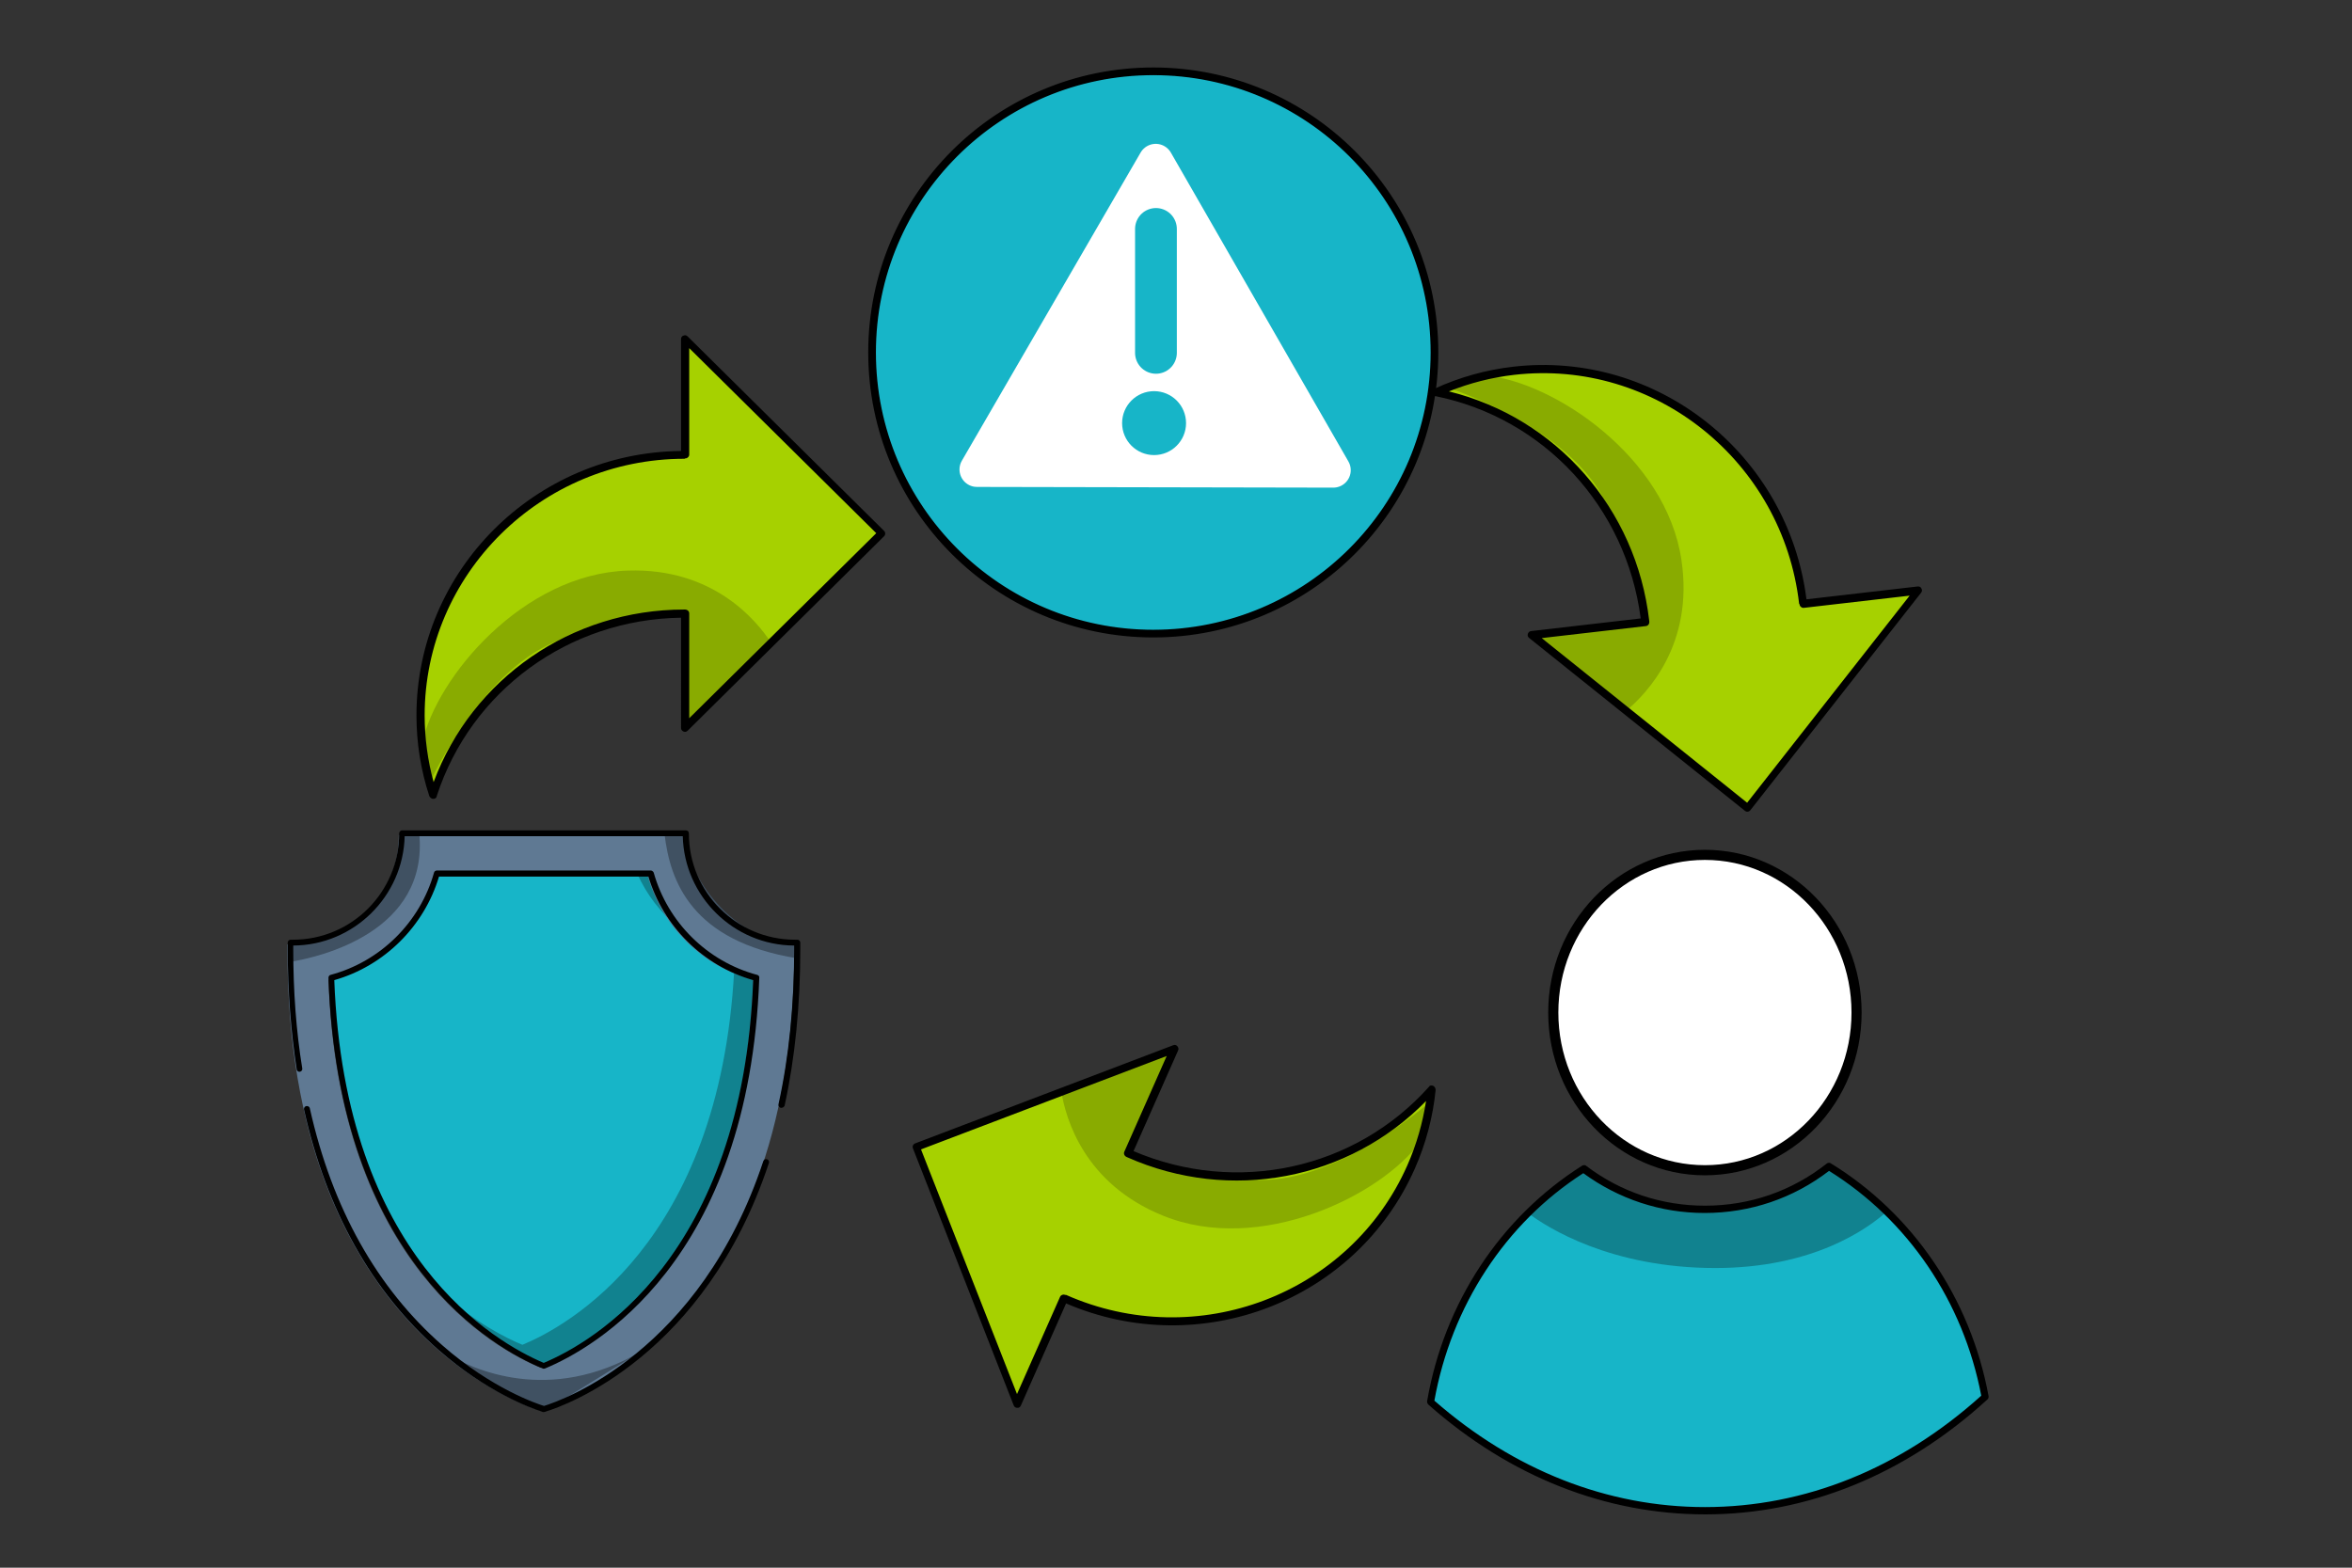 <?xml version="1.0" encoding="UTF-8" standalone="no"?>
<!-- Generator: Adobe Illustrator 24.3.0, SVG Export Plug-In . SVG Version: 6.00 Build 0)  -->

<svg
   version="1.1"
   id="Capa_1"
   x="0px"
   y="0px"
   viewBox="0 0 300 200"
   style="enable-background:new 0 0 300 200;"
   xml:space="preserve"
   sodipodi:docname="sse.svg"
   inkscape:version="1.1.2 (0a00cf5339, 2022-02-04)"
   xmlns:inkscape="http://www.inkscape.org/namespaces/inkscape"
   xmlns:sodipodi="http://sodipodi.sourceforge.net/DTD/sodipodi-0.dtd"
   xmlns="http://www.w3.org/2000/svg"
   xmlns:svg="http://www.w3.org/2000/svg"
   xmlns:rdf="http://www.w3.org/1999/02/22-rdf-syntax-ns#"
   xmlns:cc="http://creativecommons.org/ns#"
   xmlns:dc="http://purl.org/dc/elements/1.1/"><rect x="0" y="0" width="300" height="200" fill="#333333" stroke="none"/><defs
   id="defs1102" /><sodipodi:namedview
   pagecolor="#ffffff"
   bordercolor="#666666"
   borderopacity="1"
   objecttolerance="10"
   gridtolerance="10"
   guidetolerance="10"
   inkscape:pageopacity="0"
   inkscape:pageshadow="2"
   inkscape:window-width="1920"
   inkscape:window-height="1043"
   id="namedview1100"
   showgrid="false"
   inkscape:snap-global="false"
   showguides="true"
   inkscape:zoom="1.5079052"
   inkscape:cx="273.8899"
   inkscape:cy="180.05111"
   inkscape:window-x="0"
   inkscape:window-y="1080"
   inkscape:window-maximized="1"
   inkscape:current-layer="Capa_1"
   inkscape:guide-bbox="true"
   inkscape:pagecheckerboard="false"><sodipodi:guide
     position="-343.259,264.478"
     orientation="1,0"
     id="guide917"
     inkscape:locked="false" /><sodipodi:guide
     position="224.619,271.981"
     orientation="1,0"
     id="guide919"
     inkscape:locked="false" /><sodipodi:guide
     position="79.083,60.514"
     orientation="0,1"
     id="guide921"
     inkscape:locked="false" /></sodipodi:namedview>
<style
   type="text/css"
   id="style815">
	.st0{fill:#5F7993;}
	.st1{fill:#17B5C8;}
	.st2{fill:#11828F;}
	.st3{fill:#405162;}
	.st4{fill:#A6D100;}
	.st5{fill:#89AB00;}
	.st6{fill:#FFFFFF;}
	.st7{fill:none;stroke:#17B5C8;stroke-width:2;stroke-miterlimit:10;}
</style>

<circle
   style="fill:#17b5c8;stroke-width:0.982;stroke-linecap:round;stroke-linejoin:round;stroke-dasharray:0.098,0.098;stroke:#000000;stroke-miterlimit:4;stroke-dashoffset:0"
   id="path1208"
   cx="147.101"
   cy="44.966"
   r="35.867" /><path
   sodipodi:type="star"
   style="opacity:1;fill:#ffffff;fill-opacity:1;fill-rule:nonzero;stroke:#ffffff;stroke-width:4.564;stroke-linecap:round;stroke-linejoin:round;stroke-miterlimit:4;stroke-dasharray:none;stroke-dashoffset:0;stroke-opacity:1"
   id="path904"
   sodipodi:sides="3"
   sodipodi:cx="16.163057"
   sodipodi:cy="32.448406"
   sodipodi:r1="26.884964"
   sodipodi:r2="13.442482"
   sodipodi:arg1="0.52558379"
   sodipodi:arg2="1.5727813"
   inkscape:flatsided="true"
   inkscape:rounded="0"
   inkscape:randomized="0"
   inkscape:transform-center-x="0.026683551"
   inkscape:transform-center-y="-6.6981193"
   transform="matrix(0.976,0,0,0.976,131.588,15.149)"
   d="M 39.419,45.937 -7.147,45.845 16.216,5.563 Z" /><path
   style="fill:#17b5c8;stroke:#17b5c8;stroke-width:5.328;stroke-linecap:round;stroke-linejoin:round;stroke-miterlimit:4;stroke-dasharray:none;stroke-opacity:1"
   d="M 147.443,29.206 V 45.016"
   id="path906"
   inkscape:connector-curvature="0"
   sodipodi:nodetypes="cc" /><circle
   style="fill:#17b5c8;fill-opacity:1;fill-rule:nonzero;stroke:#17b5c8;stroke-width:3.508;stroke-linecap:butt;stroke-linejoin:round;stroke-miterlimit:4;stroke-dasharray:none;stroke-dashoffset:0;stroke-opacity:1"
   id="path1466"
   cx="147.204"
   cy="53.98"
   r="2.324" /><g
   id="g1670"
   transform="translate(11.824,2.711)"><path
     class="st1"
     d="m 57.528,171.532 c -5.677,-2.338 -25.825,-13.172 -27.086,-49.497 6.493,-1.744 11.651,-6.827 13.469,-13.32 h 27.272 c 1.818,6.493 6.939,11.577 13.469,13.32 -1.299,36.325 -21.446,47.16 -27.123,49.497 z"
     id="path4"
     style="fill:#17b5c8;stroke-width:0.371" /><g
     id="g10"
     transform="matrix(0.371,0,0,0.371,1.946,103.112)"><path
       class="st2"
       d="m 196.3,33.9 c -4.4,-5.4 -7.8,-11.8 -9.7,-18.7 H 182 c 3.2,7.3 8.2,13.6 14.3,18.7 z"
       id="path6" /><path
       class="st2"
       d="m 215.3,48.4 c -5,94.2 -57.8,122.6 -72.8,128.8 -5.6,-2.3 -16.3,-7.6 -27.8,-18.1 14.1,15.5 28.4,22.7 35.1,25.4 15.3,-6.3 69.6,-35.5 73,-133.4 -2.6,-0.7 -5.1,-1.7 -7.5,-2.7 z"
       id="path8" /></g><path
     class="st4"
     d="m 89.178,117.768 c -7.681,0 -13.914,-6.234 -13.914,-13.914 0,0 0,-0.037 0,-0.037 H 57.231 57.12 39.05 c 0,0 0,0.037 0,0.037 0,7.681 -6.234,13.914 -13.914,13.914 -0.111,0 -0.186,0 -0.297,0 v 0.816 c 0,48.124 30.24,58.031 32.281,58.662 v 0.037 c 0,0 0.037,0 0.037,0 0.037,0 0.037,0 0.037,0 v -0.037 c 2.004,-0.594 32.281,-10.538 32.281,-58.662 v -0.816 c -0.074,0 -0.186,0 -0.297,0 z m -32.021,54.024 c -5.677,-2.338 -25.825,-13.172 -27.086,-49.497 6.493,-1.744 11.651,-6.827 13.432,-13.32 h 27.272 c 1.818,6.493 6.938,11.577 13.469,13.32 -1.262,36.325 -21.409,47.16 -27.086,49.497 z"
     id="path26"
     style="fill:#5f7993;stroke-width:0.371" /><path
     class="st5"
     d="M 41.647,103.557 H 39.421 c 0,0 0,0.037 0,0.037 0,7.681 -6.234,13.914 -13.914,13.914 -0.111,0 -0.186,0 -0.297,0 v 0.816 c 0,0.557 0,1.113 0,1.67 3.71,-0.594 17.699,-3.785 16.437,-16.437 z"
     id="path28"
     style="fill:#405162;stroke-width:0.371" /><path
     class="st5"
     d="M 89.846,117.731 89.623,117.546 c -0.037,0 -0.037,0 -0.074,0 -7.013,0 -13.283,-7.198 -14.248,-13.951 H 73.446 72.926 c 0.705,6.196 3.488,13.766 16.92,15.955 0,-0.371 0,-0.779 0,-1.15 z"
     id="path30"
     style="fill:#405162;stroke-width:0.371" /><g
     id="g38"
     transform="matrix(0.371,0,0,0.371,1.946,103.112)"
     style="fill:#405162"><path
       class="st5"
       d="m 115.4,179.7 -4.3,-3 c 0,0.1 1.5,1.3 4.3,3 z"
       id="path32"
       style="fill:#405162" /><path
       class="st5"
       d="m 183.5,179.5 -0.2,0.1 c 0,0 0.1,0 0.2,-0.1 -0.1,0 -0.1,0 0,0 z"
       id="path34"
       style="fill:#405162" /><path
       class="st5"
       d="m 115.4,179.7 24.1,16.4 c 4.8,2.3 8.2,3.4 9.1,3.6 v 0.1 c 0,0 0.1,0 0.1,0 0.1,0 0.1,0 0.1,0 v -0.1 c 0.6,-0.2 2,-0.6 4.1,-1.4 l 30.2,-18.7 c -31.3,18.2 -57.6,6.3 -67.7,0.1 z"
       id="path36"
       style="fill:#405162" /></g><path
     d="m 57.454,177.432 c -0.074,0 -0.148,-0.037 -0.223,-0.074 0,0 0,0 0,0 -1.373,-0.445 -6.901,-2.412 -13.135,-7.866 -8.46,-7.421 -14.248,-17.736 -17.142,-30.648 -0.037,-0.186 0.074,-0.408 0.297,-0.445 0.186,-0.037 0.408,0.074 0.445,0.297 2.857,12.764 8.571,22.93 16.92,30.24 6.308,5.529 12.096,7.458 12.949,7.718 2.263,-0.705 19.888,-6.827 27.977,-31.242 0.074,-0.186 0.26,-0.297 0.482,-0.223 0.186,0.074 0.297,0.26 0.223,0.482 -8.163,24.6 -25.973,30.945 -28.422,31.687 -0.074,0.037 -0.186,0.074 -0.26,0.074 -0.074,0 -0.074,0 -0.111,0 z m 0.074,-5.529 c -0.037,0 -0.111,0 -0.148,-0.037 -6.085,-2.523 -26.047,-13.506 -27.309,-49.831 0,-0.186 0.111,-0.334 0.26,-0.371 6.382,-1.707 11.428,-6.716 13.209,-13.061 0.037,-0.148 0.186,-0.26 0.371,-0.26 h 27.272 c 0.148,0 0.297,0.111 0.371,0.26 1.781,6.345 6.827,11.354 13.209,13.061 0.148,0.037 0.297,0.186 0.26,0.371 -1.299,36.288 -21.224,47.308 -27.309,49.831 -0.074,0.037 -0.148,0.037 -0.186,0.037 z m -26.715,-49.571 c 1.336,35.36 20.593,46.232 26.715,48.829 6.122,-2.56 25.379,-13.469 26.715,-48.829 -6.382,-1.818 -11.465,-6.864 -13.358,-13.209 H 44.17 c -1.892,6.345 -6.976,11.391 -13.358,13.209 z m 57.029,16.289 c -0.037,0 -0.037,0 -0.074,0 -0.186,-0.037 -0.334,-0.223 -0.297,-0.445 1.336,-6.048 2.004,-12.727 2.004,-19.814 v -0.445 c -7.718,-0.037 -14.025,-6.271 -14.211,-13.951 H 39.792 c -0.186,7.681 -6.493,13.914 -14.211,13.951 v 0.445 c 0,5.343 0.371,10.463 1.15,15.25 0.037,0.186 -0.111,0.371 -0.297,0.408 -0.186,0.037 -0.408,-0.111 -0.408,-0.297 -0.742,-4.786 -1.15,-9.981 -1.15,-15.361 v -0.816 c 0,-0.111 0.037,-0.186 0.111,-0.26 0.074,-0.074 0.148,-0.111 0.26,-0.111 h 0.111 c 0.074,0 0.111,0 0.186,0 7.495,0 13.543,-6.085 13.543,-13.543 0,-0.186 0.148,-0.408 0.371,-0.408 h 36.214 c 0.186,0 0.371,0.148 0.371,0.371 0,0 0,0.037 0,0.037 0,7.495 6.085,13.543 13.543,13.543 0.074,0 0.111,0 0.186,0 h 0.111 c 0.111,0 0.186,0.037 0.26,0.111 0.074,0.074 0.111,0.148 0.111,0.26 v 0.816 c 0,7.161 -0.668,13.877 -2.004,19.999 -0.074,0.148 -0.223,0.26 -0.408,0.26 z"
     id="path40"
     style="stroke-width:0.371" /></g><g
   id="g832"
   transform="matrix(0.423,0,0,0.423,154.405,108.599)"><path
     style="fill:#17b5c8"
     inkscape:connector-curvature="0"
     id="path20722"
     d="m 233.7,164.6 c -23.7,21.6 -52.9,34.3 -84.5,34.3 -30.8,0 -59.4,-12.1 -82.8,-32.8 5.1,-29.9 22.4,-55.3 46.3,-70.3 10.2,7.7 22.8,12.3 36.5,12.3 14.1,0 27.1,-4.8 37.4,-12.9 24,14.6 41.6,39.7 47.1,69.4 z"
     class="st1" /><path
     style="fill:#11828f"
     inkscape:connector-curvature="0"
     id="path20724"
     d="m 152.2,125.7 c 29.4,0 45.8,-11.7 51.8,-17.1 -5.3,-5.2 -11.1,-9.7 -17.4,-13.6 -10.3,8.1 -23.3,12.9 -37.4,12.9 -13.7,0 -26.4,-4.6 -36.5,-12.3 -6.1,3.9 -11.8,8.4 -17,13.5 5.8,4.4 25,16.6 56.5,16.6 z"
     class="st2" /><g
     id="g20728"><path
       inkscape:connector-curvature="0"
       id="path20726"
       d="m 149.2,200 c -30.1,0 -59,-11.4 -83.5,-33.1 -0.3,-0.3 -0.4,-0.6 -0.4,-1 5.1,-29.6 22.1,-55.5 46.8,-71.1 0.4,-0.2 0.9,-0.2 1.2,0.1 10.4,7.9 22.8,12 35.8,12 13.5,0 26.2,-4.4 36.7,-12.7 0.4,-0.3 0.9,-0.3 1.2,-0.1 24.8,15.2 42.2,40.8 47.6,70.2 0.1,0.4 -0.1,0.8 -0.3,1 C 209.5,188 180,200 149.2,200 Z M 67.5,165.7 c 24,21 52.2,32.1 81.6,32.1 30.1,0 58.9,-11.6 83.3,-33.6 -5.4,-28.4 -22.1,-53 -45.9,-67.8 -10.8,8.3 -23.8,12.7 -37.5,12.7 -13.3,0 -25.9,-4.2 -36.6,-12 -23.5,15.1 -39.8,40.1 -44.9,68.6 z" /></g><ellipse
     ry="47.561"
     rx="45.726"
     cy="48.649"
     cx="149.078"
     id="path20590-2"
     style="opacity:1;fill:#ffffff;fill-opacity:1;fill-rule:nonzero;stroke:#000000;stroke-width:3.052;stroke-linecap:round;stroke-linejoin:round;stroke-miterlimit:4;stroke-dasharray:none;stroke-dashoffset:0;stroke-opacity:1" /></g><g
   id="g906"
   transform="matrix(0.497,0,0,0.497,11.671,42.773)"><path
     style="fill:#a6d100"
     inkscape:connector-curvature="0"
     id="path2690"
     d="M 202.8,50.9 152.4,1 v 29.7 c -0.1,0 -0.2,0 -0.2,0 -37.3,0 -67.6,30 -67.6,66.9 0,7.1 1.1,14 3.2,20.4 8.7,-27 34.2,-46.5 64.4,-46.5 0.1,0 0.2,0 0.2,0 v 29.3 z"
     class="st4" /><path
     style="fill:#89ab00"
     inkscape:connector-curvature="0"
     id="path2692"
     d="m 174.4,78.9 c -3.8,-5.8 -14.9,-19.2 -36.7,-18.5 -26.9,0.8 -49.2,27.4 -52.8,44.2 0.4,3.5 1,6.9 1.9,10.2 2.5,-5.2 17.2,-34 37.6,-37.7 0.2,0 0.4,-0.1 0.6,-0.1 8.3,-3.6 17.4,-5.6 27.1,-5.6 0.1,0 0.2,0 0.2,0 v 29.3 z"
     class="st5" /><g
     id="g2734"><path
       inkscape:connector-curvature="0"
       id="path2732"
       d="m 87.7,119 c -0.4,0 -0.8,-0.3 -1,-0.7 -2.2,-6.7 -3.3,-13.7 -3.3,-20.7 0,-37.2 30.4,-67.5 67.9,-67.9 V 1 c 0,-0.4 0.2,-0.8 0.6,-0.9 0.4,-0.2 0.8,-0.1 1.1,0.2 l 50.4,49.9 c 0.4,0.4 0.4,1 0,1.4 L 153,101.5 c -0.3,0.3 -0.7,0.4 -1.1,0.2 -0.4,-0.2 -0.6,-0.5 -0.6,-0.9 V 72.5 c -28.8,0.4 -53.9,18.7 -62.7,45.8 0,0.4 -0.4,0.7 -0.9,0.7 z m 64.5,-87.3 c -36.8,0 -66.7,29.6 -66.7,65.9 0,5.8 0.8,11.6 2.3,17.1 9.9,-26.6 35.4,-44.3 64.3,-44.3 h 0.2 c 0.6,0 1.1,0.4 1.1,1 v 26.9 l 48,-47.5 -48,-47.5 v 27.3 c 0,0.3 -0.1,0.5 -0.3,0.7 -0.2,0.2 -0.4,0.3 -0.7,0.3 z" /></g></g><g
   id="g906-7"
   transform="matrix(-0.454,-0.201,0.201,-0.454,198.701,210.181)"><path
     style="fill:#a6d100"
     inkscape:connector-curvature="0"
     id="path2690-5"
     d="M 202.8,50.9 152.4,1 v 29.7 c -0.1,0 -0.2,0 -0.2,0 -37.3,0 -67.6,30 -67.6,66.9 0,7.1 1.1,14 3.2,20.4 8.7,-27 34.2,-46.5 64.4,-46.5 0.1,0 0.2,0 0.2,0 v 29.3 z"
     class="st4" /><path
     style="fill:#89ab00"
     inkscape:connector-curvature="0"
     id="path2692-4"
     d="m 174.4,78.9 c -3.8,-5.8 -14.9,-19.2 -36.7,-18.5 -26.9,0.8 -49.2,27.4 -52.8,44.2 0.4,3.5 1,6.9 1.9,10.2 2.5,-5.2 17.2,-34 37.6,-37.7 0.2,0 0.4,-0.1 0.6,-0.1 8.3,-3.6 17.4,-5.6 27.1,-5.6 0.1,0 0.2,0 0.2,0 v 29.3 z"
     class="st5" /><g
     id="g2734-8"><path
       inkscape:connector-curvature="0"
       id="path2732-1"
       d="m 87.7,119 c -0.4,0 -0.8,-0.3 -1,-0.7 -2.2,-6.7 -3.3,-13.7 -3.3,-20.7 0,-37.2 30.4,-67.5 67.9,-67.9 V 1 c 0,-0.4 0.2,-0.8 0.6,-0.9 0.4,-0.2 0.8,-0.1 1.1,0.2 l 50.4,49.9 c 0.4,0.4 0.4,1 0,1.4 L 153,101.5 c -0.3,0.3 -0.7,0.4 -1.1,0.2 -0.4,-0.2 -0.6,-0.5 -0.6,-0.9 V 72.5 c -28.8,0.4 -53.9,18.7 -62.7,45.8 0,0.4 -0.4,0.7 -0.9,0.7 z m 64.5,-87.3 c -36.8,0 -66.7,29.6 -66.7,65.9 0,5.8 0.8,11.6 2.3,17.1 9.9,-26.6 35.4,-44.3 64.3,-44.3 h 0.2 c 0.6,0 1.1,0.4 1.1,1 v 26.9 l 48,-47.5 -48,-47.5 v 27.3 c 0,0.3 -0.1,0.5 -0.3,0.7 -0.2,0.2 -0.4,0.3 -0.7,0.3 z" /></g></g><g
   id="g906-2"
   transform="matrix(0.057,0.494,-0.494,0.057,236.464,0.022)"><path
     style="fill:#a6d100"
     inkscape:connector-curvature="0"
     id="path2690-8"
     d="M 202.8,50.9 152.4,1 v 29.7 c -0.1,0 -0.2,0 -0.2,0 -37.3,0 -67.6,30 -67.6,66.9 0,7.1 1.1,14 3.2,20.4 8.7,-27 34.2,-46.5 64.4,-46.5 0.1,0 0.2,0 0.2,0 v 29.3 z"
     class="st4" /><path
     style="fill:#89ab00"
     inkscape:connector-curvature="0"
     id="path2692-9"
     d="m 174.4,78.9 c -3.8,-5.8 -14.9,-19.2 -36.7,-18.5 -26.9,0.8 -49.2,27.4 -52.8,44.2 0.4,3.5 1,6.9 1.9,10.2 2.5,-5.2 17.2,-34 37.6,-37.7 0.2,0 0.4,-0.1 0.6,-0.1 8.3,-3.6 17.4,-5.6 27.1,-5.6 0.1,0 0.2,0 0.2,0 v 29.3 z"
     class="st5" /><g
     id="g2734-3"><path
       inkscape:connector-curvature="0"
       id="path2732-6"
       d="m 87.7,119 c -0.4,0 -0.8,-0.3 -1,-0.7 -2.2,-6.7 -3.3,-13.7 -3.3,-20.7 0,-37.2 30.4,-67.5 67.9,-67.9 V 1 c 0,-0.4 0.2,-0.8 0.6,-0.9 0.4,-0.2 0.8,-0.1 1.1,0.2 l 50.4,49.9 c 0.4,0.4 0.4,1 0,1.4 L 153,101.5 c -0.3,0.3 -0.7,0.4 -1.1,0.2 -0.4,-0.2 -0.6,-0.5 -0.6,-0.9 V 72.5 c -28.8,0.4 -53.9,18.7 -62.7,45.8 0,0.4 -0.4,0.7 -0.9,0.7 z m 64.5,-87.3 c -36.8,0 -66.7,29.6 -66.7,65.9 0,5.8 0.8,11.6 2.3,17.1 9.9,-26.6 35.4,-44.3 64.3,-44.3 h 0.2 c 0.6,0 1.1,0.4 1.1,1 v 26.9 l 48,-47.5 -48,-47.5 v 27.3 c 0,0.3 -0.1,0.5 -0.3,0.7 -0.2,0.2 -0.4,0.3 -0.7,0.3 z" /></g></g></svg>

